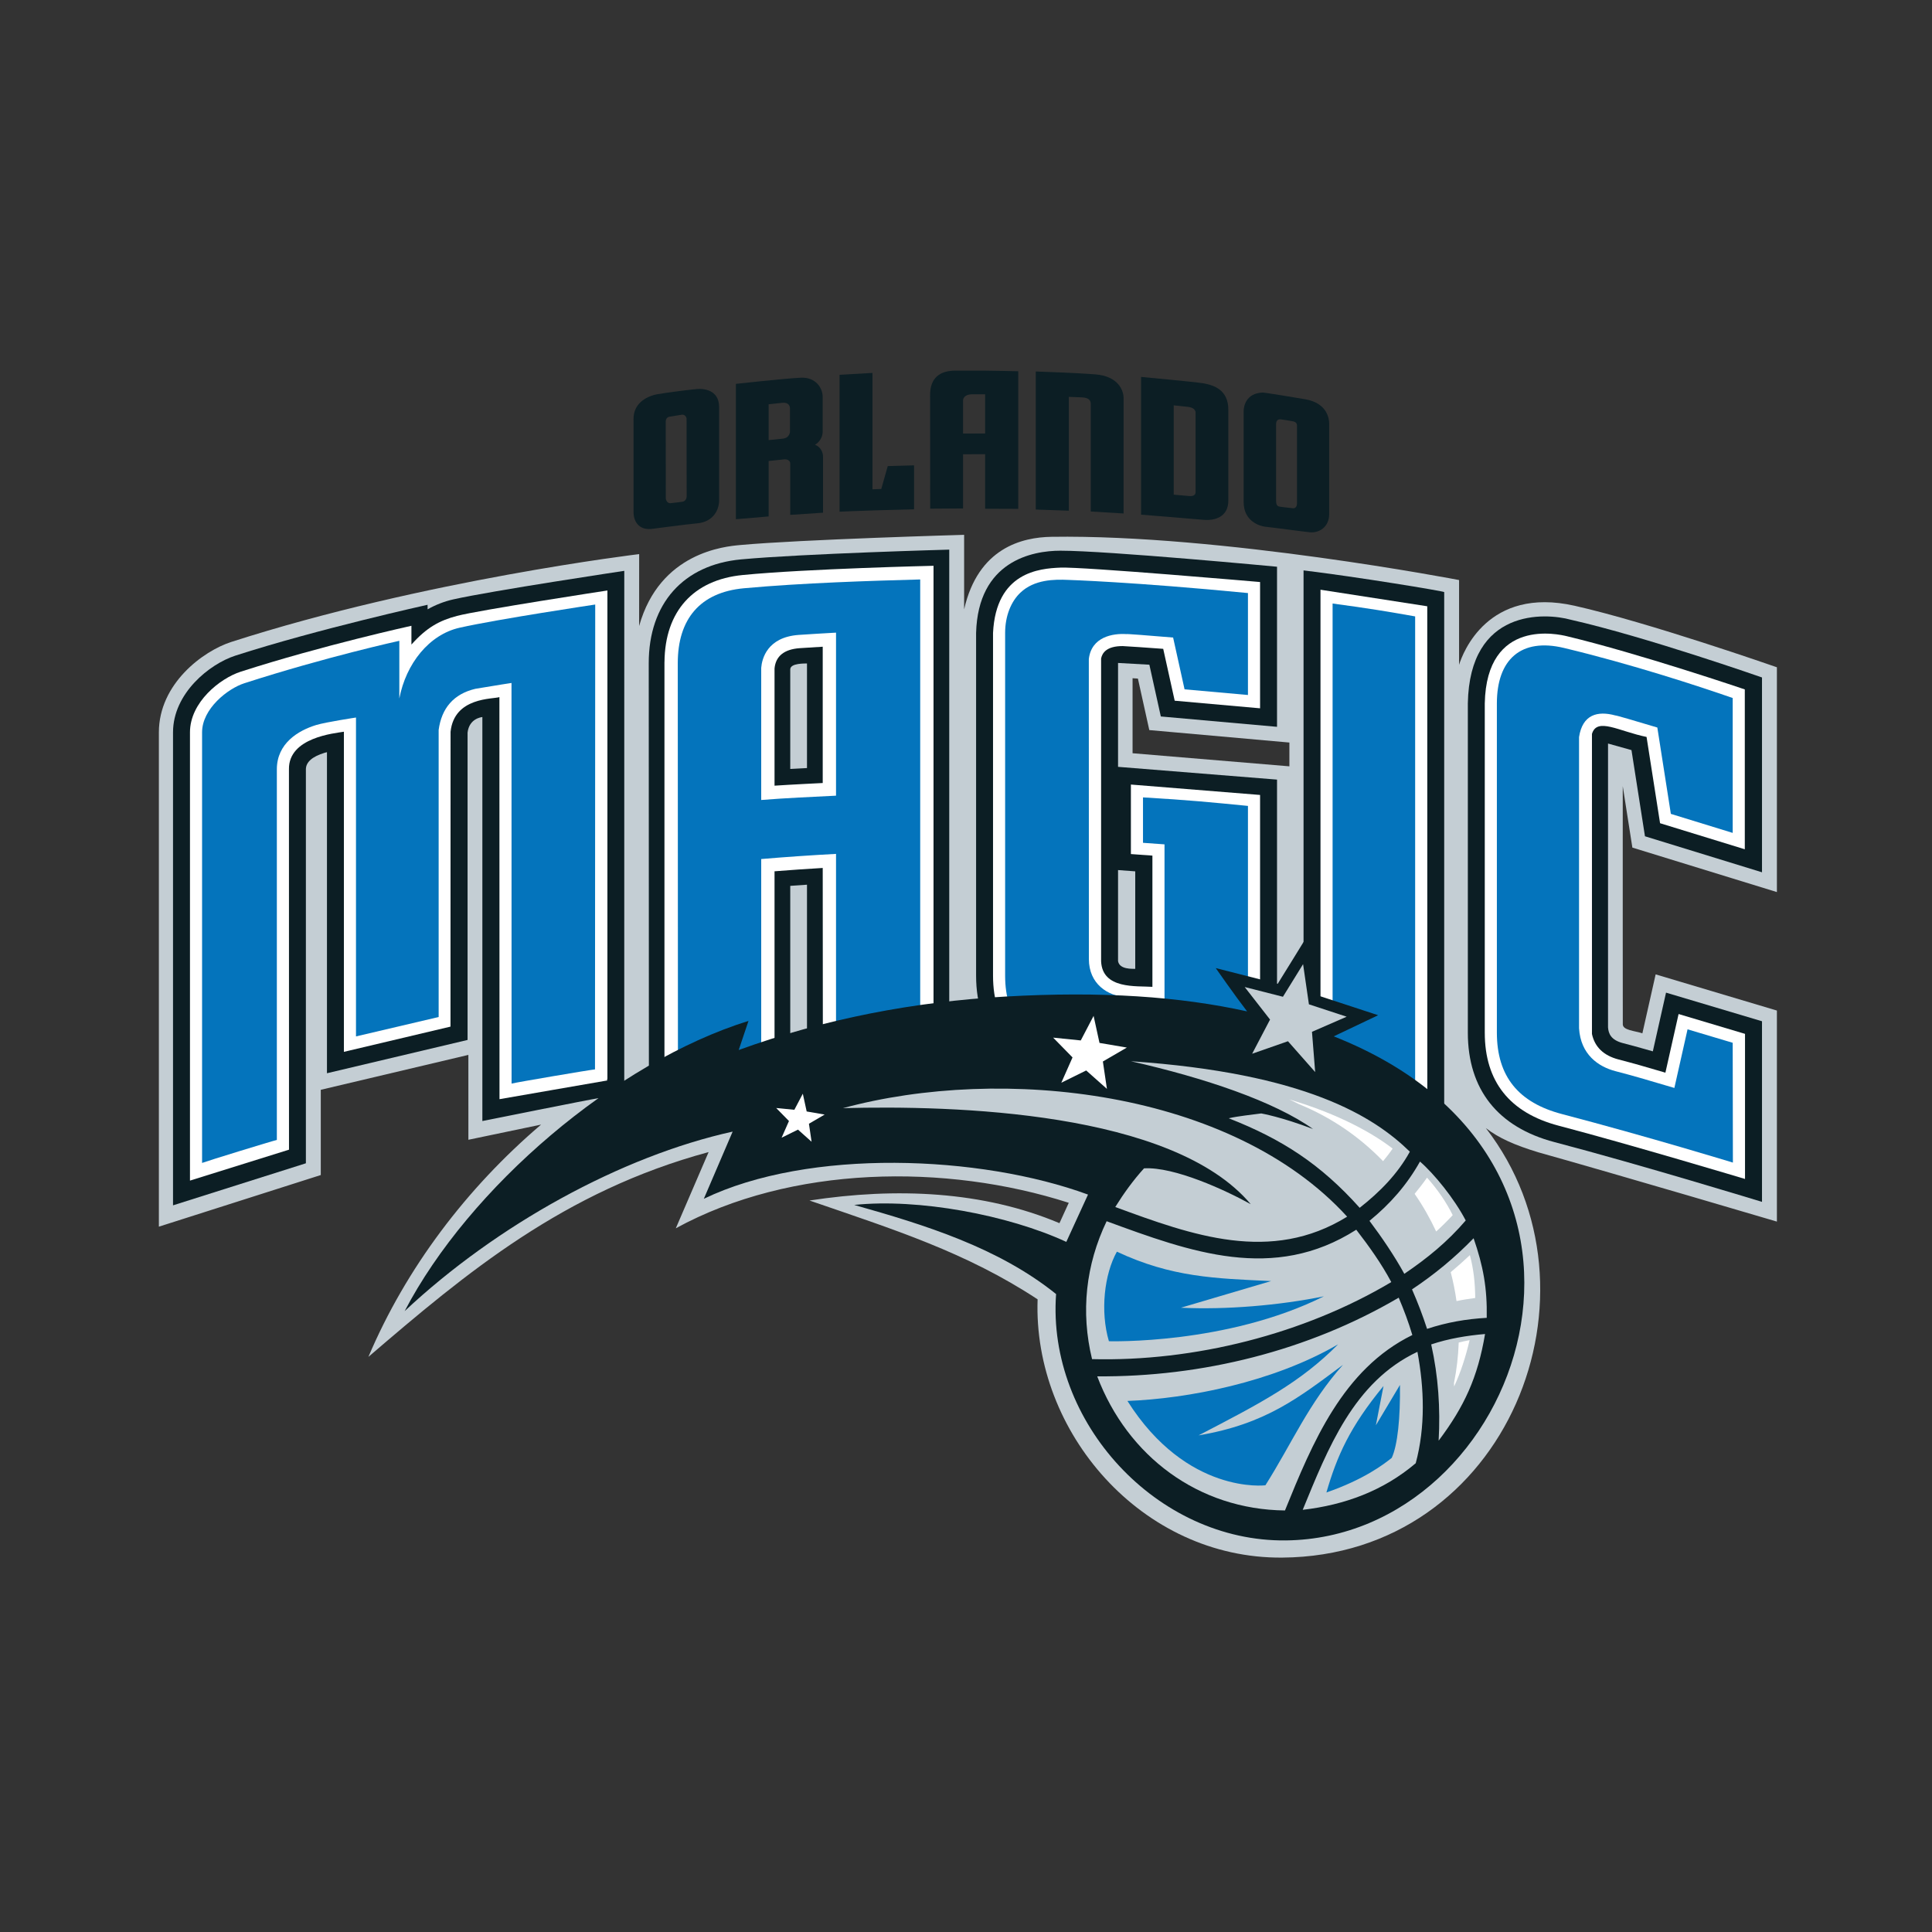 <?xml version="1.0" encoding="UTF-8" standalone="no"?>
<svg width="512px" height="512px" viewBox="0 0 512 512" version="1.1" xmlns="http://www.w3.org/2000/svg" xmlns:xlink="http://www.w3.org/1999/xlink" xmlns:sketch="http://www.bohemiancoding.com/sketch/ns">
    <rect x="0" y="0" width="512" height="512" fill="#333333" stroke="none"/>
    <!-- Generator: Sketch 3.3.1 (12002) - http://www.bohemiancoding.com/sketch -->
    <title>orlando-magic</title>
    <desc>Created with Sketch.</desc>
    <defs></defs>
    <g id="NBA" stroke="none" stroke-width="1" fill="none" fill-rule="evenodd" sketch:type="MSPage">
        <g id="orlando-magic" sketch:type="MSArtboardGroup">
            <g sketch:type="MSLayerGroup" transform="translate(42, 98)">
                <path d="M258.143,81.737 L259.558,81.832 L262.577,95.479 L299.702,98.781 L299.702,105.085 L258.143,101.617 L258.143,81.737 L258.143,81.737 Z M428.898,138.41 L428.898,78.833 L428.812,78.805 C428.376,78.658 394.826,66.927 375.276,62.529 C352.279,57.359 345.642,75.043 344.669,78.188 L344.669,55.718 C344.669,55.718 281.656,43.578 236.647,44.261 C228.88,44.38 217.206,47.183 213.503,63.492 L213.503,43.735 C213.503,43.735 170.23,44.968 154.16,46.439 C150.172,46.809 132.873,48.307 127.375,67.904 L127.385,48.844 C127.385,48.844 70.35,55.675 19.277,72.126 C11.862,74.517 0.102,83.145 0.102,96.11 L0.102,227.079 L43.01,213.398 L43.01,190.809 L82.124,181.559 L82.128,204.053 C82.128,204.053 92.098,201.956 101.393,200.03 C81.639,216.871 65.569,238.127 55.633,261.585 C81.592,239.304 107.413,217.682 145.791,207.312 L137.094,227.511 C167.624,210.808 208.617,210.272 241.233,220.756 L238.768,226.154 C218.616,217.654 195.591,216.614 172.523,220.149 C195.078,227.909 214.063,233.896 232.977,246.339 C231.719,281.495 260.592,315.094 297.808,314.781 C357.649,314.326 385.197,244.247 351.776,200.965 C355.199,203.598 359.372,205.462 365.691,207.379 C386.807,213.299 428.898,225.736 428.898,225.736 L428.898,169.808 L396.763,160.221 L393.249,175.843 C391.142,175.155 388.112,175.026 388.06,173.485 C388.032,172.716 388.051,131.342 388.046,110.336 L390.595,126.622 L428.898,138.41 L428.898,138.41 Z" id="Fill-1" fill="#C4CED4" sketch:type="MSShapeGroup"></path>
                <path d="M390.359,100.786 L393.933,123.622 L424.876,133.143 L424.876,133.138 L424.948,133.157 L424.948,81.536 C424.948,81.536 394.128,70.735 374.283,66.238 C367.485,64.354 347.442,63.178 346.991,88.424 L346.991,175.665 C346.991,190.698 354.934,200.726 369.959,204.673 C392.822,210.673 424.948,220.508 424.948,220.508 L424.948,172.644 L399.516,165.059 L396.017,180.618 C393.202,179.807 390.918,179.176 388.066,178.431 C384.937,177.615 384.272,175.94 384.144,174.275 L384.144,99.045 C384.567,99.158 389.476,100.525 390.359,100.786" id="Fill-2" fill="#0C1E24" sketch:type="MSShapeGroup"></path>
                <path d="M303.454,53.161 L303.454,192.171 L310.408,192.773 C312.497,193.029 329.213,195.79 331.23,196.212 L340.73,198.617 L340.73,58.91 C340.801,58.696 317.487,54.85 303.454,53.161" id="Fill-3" fill="#0C1E24" sketch:type="MSShapeGroup"></path>
                <path d="M258.851,132.915 L258.851,158.759 C258.134,158.712 254.683,158.992 254.294,156.705 L254.294,132.578 L258.851,132.915 L258.851,132.915 Z M262.596,78.154 L265.63,91.873 L296.426,94.614 L296.426,52.191 C296.426,52.191 251.577,47.941 239.03,47.941 C231.525,47.941 217.202,50.683 216.675,69.734 L216.675,160.528 C216.675,176.234 225.766,185.618 241.613,186.277 C241.613,186.277 274.565,187.88 287.23,189.74 L296.426,191.472 L296.426,108.604 L254.294,105.221 L254.294,77.689 L262.596,78.154 L262.596,78.154 Z" id="Fill-4" fill="#0C1E24" sketch:type="MSShapeGroup"></path>
                <path d="M167.426,105.782 L167.426,79.355 C167.507,77.694 171.328,77.856 171.86,77.822 L171.86,105.544 C170.393,105.62 168.912,105.696 167.426,105.782 M154.413,50.242 C139.075,51.665 129.922,61.945 129.922,77.742 L129.965,191.704 L138.989,190.006 C141.016,189.716 157.884,188.033 159.996,187.91 L167.426,187.719 L167.426,136.763 C168.893,136.654 170.369,136.549 171.86,136.454 L171.86,187.591 L180.363,186.614 C182.191,186.472 198.745,185.851 201.536,185.851 L209.56,186.292 L209.56,47.657 C209.56,47.657 171.101,48.71 154.413,50.242" id="Fill-5" fill="#0C1E24" sketch:type="MSShapeGroup"></path>
                <path d="M123.441,53.279 C123.441,53.279 88.5,58.515 78.122,60.845 C75.729,61.385 73.45,62.277 71.319,63.477 L71.31,62.273 C71.31,62.273 42.245,68.695 20.365,75.754 C13.51,77.969 3.853,85.739 3.853,96.081 L3.853,221.429 L39.064,210.281 L39.064,105.881 C39.064,103.974 40.736,102.499 44.031,101.493 C44.192,101.446 44.401,101.394 44.648,101.337 L44.648,186.42 L81.91,177.597 L81.91,96.152 C82.342,92.423 85.537,92.063 85.831,92.025 L85.831,199.085 C85.831,199.085 114.786,193.265 116.433,193.056 L123.436,192.444 L123.441,53.279" id="Fill-6" fill="#0C1E24" sketch:type="MSShapeGroup"></path>
                <path d="M402.843,170.729 L399.349,186.269 C393.733,184.609 390.979,183.826 386.934,182.773 C382.99,181.744 380.625,179.476 379.885,176.018 L379.885,96.504 C381.195,92.007 387.049,95.811 394.355,97.296 L397.934,120.161 L420.39,127.067 L420.39,84.702 C420.39,84.702 392.484,75.214 373.238,70.603 C371.135,70.096 351.932,65.58 351.481,88.421 L351.481,175.667 C351.481,188.617 358.08,196.919 371.102,200.334 C389.911,205.272 420.447,214.437 420.447,214.437 L420.447,175.985 L402.843,170.729" id="Fill-7" fill="#FFFFFF" sketch:type="MSShapeGroup"></path>
                <path d="M336.239,62.67 L307.945,58.283 L307.945,188.056 C307.945,188.056 330.817,191.505 332.26,191.847 L336.253,192.857 L336.239,62.67" id="Fill-8" fill="#FFFFFF" sketch:type="MSShapeGroup"></path>
                <path d="M255.51,73.217 C255.767,73.217 263.472,73.72 266.263,73.948 L269.306,87.695 L291.933,89.707 L291.933,56.244 C291.933,56.244 245.066,52.179 239.027,52.425 C233.416,52.653 221.961,53.617 221.163,69.735 L221.163,160.53 C221.163,173.884 228.298,181.237 241.8,181.797 C241.8,181.797 272.919,183.337 286.582,185.108 L291.933,186.07 L291.933,112.671 L257.7,109.914 L257.7,128.334 C257.7,128.334 262.281,128.666 263.401,128.747 L263.401,163.524 C259.128,163.234 250.155,164.211 249.804,156.768 L249.804,76.495 C250.112,75.024 251.257,73.217 255.51,73.217" id="Fill-9" fill="#FFFFFF" sketch:type="MSShapeGroup"></path>
                <path d="M176.03,109.509 C175.883,109.514 167.395,109.932 163.26,110.212 L163.26,79.141 C163.573,75.882 165.809,74.079 169.873,73.775 C169.873,73.775 174.008,73.51 176.03,73.387 L176.03,109.509 L176.03,109.509 Z M154.795,54.388 C141.744,55.669 134.206,63.994 134.097,77.433 L134.087,77.433 L134.087,186.685 L134.115,186.681 L134.115,186.685 L134.586,186.595 L139.015,185.808 C142.756,185.357 158.379,183.801 159.818,183.744 L163.26,183.659 L163.26,132.901 C167.4,132.573 171.672,132.275 176.03,132.018 L176.068,182.852 L179.947,182.473 C181.281,182.34 198.495,181.685 201.533,181.685 L205.393,181.889 L205.393,51.94 C205.393,51.94 171.886,52.713 154.795,54.388 L154.795,54.388 Z" id="Fill-10" fill="#FFFFFF" sketch:type="MSShapeGroup"></path>
                <path d="M118.969,58.486 L118.95,58.491 L118.95,58.486 C118.95,58.486 84.935,63.685 79.11,65.222 C74.486,66.441 71.086,68.272 67.032,72.816 L67.032,67.84 C67.032,67.84 43.423,73.026 21.746,80.022 C16.34,81.768 8.345,88.077 8.345,96.08 L8.345,214.872 L34.589,206.675 L34.574,105.881 C34.432,97.408 46.713,96.327 49.135,95.914 L49.135,180.75 L77.386,174.066 C77.386,174.066 77.405,100.24 77.405,95.933 C78.364,86.673 88.704,87.314 90.347,86.739 L90.371,193.293 L104.195,190.892 L104.205,190.888 L118.903,188.34 L118.903,187.932 L118.969,187.918 L118.969,58.486" id="Fill-11" fill="#FFFFFF" sketch:type="MSShapeGroup"></path>
                <path d="M417.183,178.348 L405.219,174.781 L401.725,190.317 C393.953,188.011 390.934,187.125 386.125,185.872 C381.543,184.681 376.896,181.442 376.464,174.511 L376.464,97.336 C377.371,91.372 381.33,90.305 386.101,91.605 C386.144,91.52 391.204,92.999 397.21,94.802 L400.794,117.686 L417.183,122.728 L417.183,86.98 C408.11,83.821 390.326,77.995 372.49,73.717 C361.068,70.979 354.687,76.762 354.687,88.422 L354.687,175.664 C354.687,187.352 360.517,194.244 371.916,197.234 C395.197,203.348 417.235,210.098 417.235,210.098 L417.183,178.348" id="Fill-12" fill="#0474BC" sketch:type="MSShapeGroup"></path>
                <path d="M311.15,185.12 C312.507,185.238 331.705,188.402 333.03,188.734 L333.03,65.355 C326.459,64.188 320.611,63.196 311.15,61.94 L311.15,185.12" id="Fill-13" fill="#0474BC" sketch:type="MSShapeGroup"></path>
                <path d="M260.906,125.355 C262.037,125.441 266.608,125.764 266.608,125.764 L266.608,166.977 C263.228,166.716 259.843,166.488 256.487,166.27 C251.545,165.952 246.564,162.759 246.564,156.147 C246.564,155.933 246.55,76.652 246.55,76.652 C247.243,70.713 252.987,69.816 256.487,70.044 C256.487,69.954 262.255,70.395 268.887,70.955 L271.92,84.678 L288.721,86.182 L288.721,59.162 L288.631,59.162 L288.631,59.157 C258.105,56.192 241.043,55.68 241.043,55.68 C237.463,55.519 232.081,55.528 228.377,59.1 C226.027,61.339 224.37,65.086 224.37,69.735 L224.37,160.53 C224.37,172.209 230.286,178.11 241.936,178.594 C241.96,178.22 282.839,181.094 288.721,182.18 L288.721,115.574 C278.942,114.616 273.34,114.046 260.906,113.316 L260.906,125.355" id="Fill-14" fill="#0474BC" sketch:type="MSShapeGroup"></path>
                <path d="M159.73,78.988 C159.925,76.597 161.287,70.876 169.643,70.26 C172.947,70.046 176.246,69.832 179.556,69.657 L179.556,112.863 C172.961,113.199 166.333,113.474 159.73,114.005 L159.73,78.988 L159.73,78.988 Z M137.616,77.735 C137.616,77.735 137.659,180.967 137.659,182.433 C139.012,182.178 158.368,180.257 159.73,180.223 L159.73,129.655 C166.333,129.091 172.961,128.645 179.556,128.289 L179.556,178.966 C180.932,178.809 200.506,178.089 201.863,178.164 L201.863,55.563 C188.732,55.919 170.673,56.474 155.125,57.897 C143.489,58.979 137.616,66.085 137.616,77.735 L137.616,77.735 Z" id="Fill-15" fill="#0474BC" sketch:type="MSShapeGroup"></path>
                <path d="M79.81,68.348 C71.707,70.17 65.601,77.864 63.826,87.11 L63.826,71.821 C63.826,71.821 44.513,76.043 22.732,83.073 C18.383,84.477 11.552,89.804 11.552,96.08 L11.552,210.19 C12.834,209.692 30.048,204.394 31.368,204.099 L31.368,105.881 C31.368,99.016 37.008,95.591 41.812,94.131 C44.461,93.343 52.342,92.152 52.342,92.152 L52.342,176.661 L74.247,171.52 L74.247,95.435 C75.03,89.7 78.177,85.919 83.969,84.543 C89.514,83.604 93.554,82.993 93.554,82.993 L93.573,189.161 C94.902,188.82 114.324,185.518 115.682,185.4 C115.682,160.913 115.739,62.206 115.739,62.206 C115.739,62.206 90.036,66.053 79.81,68.348" id="Fill-16" fill="#0474BC" sketch:type="MSShapeGroup"></path>
                <path d="M311.453,176.645 C396.737,210.307 361.292,309.502 298.788,310.228 C264.559,310.636 235.419,278.858 237.874,244.936 C222.488,232.574 203.08,226.606 184.371,221.322 C201.304,219.534 225.123,223.96 240.584,231.113 L246.334,218.575 C217.726,208.077 172.359,206.265 144.521,219.694 L152.159,201.887 C122.616,208.409 89.608,226.611 65.239,249.456 C82.32,216.725 121.026,183.566 156.361,172.547 L153.764,180.265 C176.514,171.992 200.241,167.481 224.368,166.105 C250.004,164.634 270.74,166.101 288.5,170.033 C285.315,165.91 280.183,158.553 280.183,158.553 C280.183,158.553 293.955,162.053 296.599,162.727 C298.014,160.436 300.801,155.944 300.801,155.944 L305.092,148.971 C305.092,148.971 307.191,163.391 307.546,165.901 C309.949,166.679 323.223,171.043 323.223,171.043 L311.453,176.645" id="Fill-17" fill="#0C1E24" sketch:type="MSShapeGroup"></path>
                <path d="M320.923,225.536 C324.147,229.819 327.574,234.858 330.157,239.577 C336.305,235.413 341.617,231.062 346.431,225.437 C343.402,219.626 338.061,213.069 334.311,209.824 C330.85,216.006 326.387,221.082 320.923,225.536 M332.198,243.699 C333.703,247.124 335.032,250.602 336.186,254.164 C341.451,252.433 346.512,251.551 352,251.238 C352.142,243.329 351.074,237.532 348.519,230.147 C343.501,235.322 338.199,239.7 332.198,243.699 M337.282,258.286 C339.172,266.74 339.737,275.222 339.253,283.794 C346.037,274.771 349.616,267.053 351.553,255.526 C346.697,255.943 341.869,256.745 337.282,258.286 M333.632,260.246 C316.741,268.196 309.886,285.933 303.234,302.118 C314.352,300.833 324.593,297.076 333.181,289.77 C335.768,280.184 335.445,269.942 333.632,260.246 M332.283,255.796 C331.282,252.409 330.043,249.131 328.67,245.896 C304.668,259.98 276.544,266.953 248.772,266.745 C256.833,287.963 275.619,302.042 298.53,302.289 C305.807,284.372 313.849,264.824 332.283,255.796 M326.706,241.764 C324.084,236.85 320.814,232.281 317.424,227.889 C295.496,241.887 273.496,233.795 251.269,225.635 C245.729,237.22 244.371,249.69 247.405,262.182 C274.403,262.869 303.462,255.597 326.706,241.764 M315.008,224.431 C284.425,190.869 223.577,184.223 181.378,195.674 C210.664,194.887 268.72,196.461 289.457,221.12 C282.768,217.406 269.219,211.158 261.181,211.623 C258.319,214.773 255.803,218.259 253.557,221.869 C273.933,229.379 294.793,236.93 315.008,224.431 M318.331,222.082 C323.677,217.884 328.386,213.112 331.624,207.207 C322.1,197.885 303.941,186.391 257.711,183.241 C277.313,187.681 295.61,193.858 305.964,201.2 C297.504,197.97 292.239,197.073 292.239,197.073 C289.747,197.42 286.234,197.752 283.622,198.354 C297.713,203.867 307.977,210.503 318.331,222.082" id="Fill-18" fill="#C4CED4" sketch:type="MSShapeGroup"></path>
                <path d="M289.833,181.253 L299.323,177.938 L306.534,186.111 L305.689,175.442 L314.88,171.439 L304.877,168.156 L303.33,157.511 L297.989,166.154 L287.858,163.573 L294.575,172.197 L289.833,181.253" id="Fill-19" fill="#C4CED4" sketch:type="MSShapeGroup"></path>
                <path d="M253.984,233.708 C268.52,240.519 280.033,240.804 294.854,241.497 L270.956,248.56 C282.966,249.134 297.076,247.934 308.845,245.538 C283.086,258.384 251.871,257.44 251.871,257.44 C249.54,249.542 250.637,239.699 253.984,233.708 M256.78,273.266 C272.707,272.663 295.263,268.356 312.61,258.261 C302.593,268.399 291.906,273.944 275.636,282.388 C293.454,279.38 302.222,272.373 313.896,263.702 C304.824,273.849 300.351,284.546 293.345,295.618 C293.345,295.618 272.565,298.217 256.78,273.266 M309.51,297.525 C319.545,294.043 324.706,290.039 326.828,288.351 C328.385,284.982 329.107,277.757 329.007,269.02 L322.621,279.717 L324.644,269.309 C315.695,280.158 312.296,287.914 309.51,297.525" id="Fill-20" fill="#0474BC" sketch:type="MSShapeGroup"></path>
                <path d="M239.26,188.932 L245.853,185.683 L251.347,190.565 L250.273,183.307 L256.626,179.616 L249.377,178.383 L247.814,171.219 L244.415,177.728 L237.095,176.983 L242.231,182.23 L239.26,188.932" id="Fill-21" fill="#FFFFFF" sketch:type="MSShapeGroup"></path>
                <path d="M165.132,203.505 L169.471,201.36 L173.079,204.576 L172.376,199.804 L176.544,197.371 L171.778,196.55 L170.753,191.845 L168.512,196.108 L163.698,195.634 L167.083,199.083 L165.132,203.505" id="Fill-22" fill="#FFFFFF" sketch:type="MSShapeGroup"></path>
                <path d="M302.15,194.571 C301.324,194.143 300.494,193.731 299.625,193.342 C313.003,197.308 322.018,202.469 327.064,206.392 C326.286,207.54 325.417,208.645 324.53,209.722 C318.343,203.309 310.781,198.085 302.15,194.571 M343.363,269.426 L343.316,268.554 C344.042,264.957 344.45,261.348 344.574,257.785 C345.518,257.534 346.487,257.339 347.46,257.154 C346.424,261.585 345.129,265.603 343.363,269.426 M348.95,245.978 C347.208,246.206 345.589,246.458 343.99,246.803 C343.633,244.218 343.115,241.656 342.456,239.142 C344.194,237.686 345.855,236.206 347.54,234.617 C348.504,238.341 348.913,241.827 348.95,245.978 M342.983,224.024 C341.497,225.623 340.063,227.037 338.601,228.36 C336.977,224.874 335.083,221.534 332.889,218.379 C334.034,216.999 335.14,215.575 336.175,214.086 C338.971,217.179 341.397,220.794 342.983,224.024" id="Fill-23" fill="#FFFFFF" sketch:type="MSShapeGroup"></path>
                <path d="M301.718,35.379 C301.718,36.333 301.228,36.779 300.564,36.689 C300.018,36.613 298.413,36.446 297.34,36.304 C296.614,36.209 296.177,36.015 296.177,34.668 L296.177,14.445 C296.177,13.378 296.714,13.055 297.459,13.136 C298.205,13.212 299.481,13.473 300.236,13.582 C300.987,13.691 301.718,13.857 301.718,14.806 L301.718,35.379 L301.718,35.379 Z M303.953,7.818 C301.613,7.406 293.181,6.016 292.645,6.035 C288.126,6.172 287.579,9.792 287.584,10.954 L287.584,35.09 C287.584,40.227 291.986,41.446 293.31,41.589 C295.925,41.869 302.805,42.817 305.116,43.055 C307.562,43.311 310.243,41.66 310.243,38.287 L310.243,14.303 C310.248,13.141 309.874,8.871 303.953,7.818 L303.953,7.818 Z" id="Fill-24" fill="#0C1E24" sketch:type="MSShapeGroup"></path>
                <path d="M248.399,1.224 C243.737,0.83 232.487,0.446 232.487,0.446 L232.487,37.03 L241.25,37.343 L241.25,7.172 C241.25,7.172 242.988,7.225 244.764,7.31 C246.534,7.396 247.065,8.126 247.065,9.023 L247.065,37.552 L255.758,38.078 C255.758,38.078 255.763,9.644 255.763,7.486 C255.763,5.47 254.344,1.723 248.399,1.224" id="Fill-25" fill="#0C1E24" sketch:type="MSShapeGroup"></path>
                <path d="M219.068,16.877 L213.22,16.896 L213.22,8.13 C213.238,7.432 213.789,6.488 215.665,6.488 L219.068,6.488 L219.068,16.877 L219.068,16.877 Z M211.268,0.217 C206.986,0.217 204.489,2.181 204.489,6.692 C204.489,8.856 204.513,36.801 204.513,36.801 L213.22,36.739 L213.22,22.384 L219.068,22.361 L219.068,36.819 L227.847,36.853 L227.847,0.388 C227.847,0.388 220.858,0.217 218.556,0.217 L211.268,0.217 L211.268,0.217 Z" id="Fill-26" fill="#0C1E24" sketch:type="MSShapeGroup"></path>
                <path d="M200.235,25.325 L193.261,25.519 L191.548,31.582 L189.217,31.672 L189.217,0.828 L180.491,1.322 L180.491,37.606 C180.491,37.606 184.099,37.421 190.342,37.236 C196.656,37.056 200.235,36.975 200.235,36.975 L200.235,25.325" id="Fill-27" fill="#0C1E24" sketch:type="MSShapeGroup"></path>
                <path d="M165.541,18.235 C163.779,18.462 161.695,18.624 161.695,18.624 L161.695,9.136 C162.673,9.018 164.42,8.828 165.394,8.743 C167.184,8.591 167.35,9.81 167.35,10.284 C167.35,10.692 167.345,16.275 167.35,16.399 L167.35,16.432 C167.35,16.432 167.302,18.007 165.541,18.235 M176.108,23.216 L176.099,23.216 C176.223,22.001 175.439,20.331 173.963,19.871 C174.922,19.378 176.009,18.022 176.018,16.47 L176.018,7.163 C176.018,4.867 174.21,1.883 170.17,2.097 C165.546,2.339 153.022,3.729 153.022,3.729 L153.022,39.596 L161.695,38.865 L161.695,24.169 C162.697,24.046 165.579,23.747 165.806,23.733 C167.065,23.647 167.421,24.406 167.421,24.762 L167.421,38.443 L176.108,37.869 L176.108,23.216" id="Fill-28" fill="#0C1E24" sketch:type="MSShapeGroup"></path>
                <path d="M138.913,34.948 C138.358,35.043 136.711,35.261 135.647,35.351 C134.83,35.417 134.442,34.469 134.442,34.042 C134.442,33.814 134.427,13.696 134.427,13.696 C134.427,13.307 134.617,12.586 135.386,12.439 C136.179,12.296 137.85,12.055 138.671,11.903 C139.426,11.766 139.948,12.495 139.948,12.965 C139.948,13.819 139.972,33.017 139.972,33.553 C139.972,34.085 139.663,34.82 138.913,34.948 M143.252,5.067 C142.241,5.067 134.322,6.068 131.982,6.514 C130.192,6.86 125.768,8.402 125.891,13.179 L125.891,37.775 C125.891,39.853 127.049,42.547 130.681,42.168 C131.782,42.049 139.782,40.953 142.73,40.697 C147.197,40.308 148.665,36.864 148.57,34.407 L148.57,9.853 C148.574,5.067 144.045,5.067 143.252,5.067" id="Fill-29" fill="#0C1E24" sketch:type="MSShapeGroup"></path>
                <path d="M274.843,32.588 C274.7,33.3 274.087,33.537 273.105,33.452 L269.047,33.091 L269.047,9.416 C269.047,9.416 271.202,9.638 272.706,9.809 C274.126,9.971 274.662,10.464 274.843,11.166 L274.843,32.588 L274.843,32.588 Z M276.913,3.585 C274.867,3.225 260.397,1.887 260.397,1.887 L260.397,38.39 C260.397,38.39 273.761,39.462 276.889,39.752 C280.017,40.046 283.516,38.96 283.516,34.685 L283.516,10.554 C283.516,5.35 279.761,4.088 276.913,3.585 L276.913,3.585 Z" id="Fill-30" fill="#0C1E24" sketch:type="MSShapeGroup"></path>
            </g>
        </g>
    </g>
</svg>